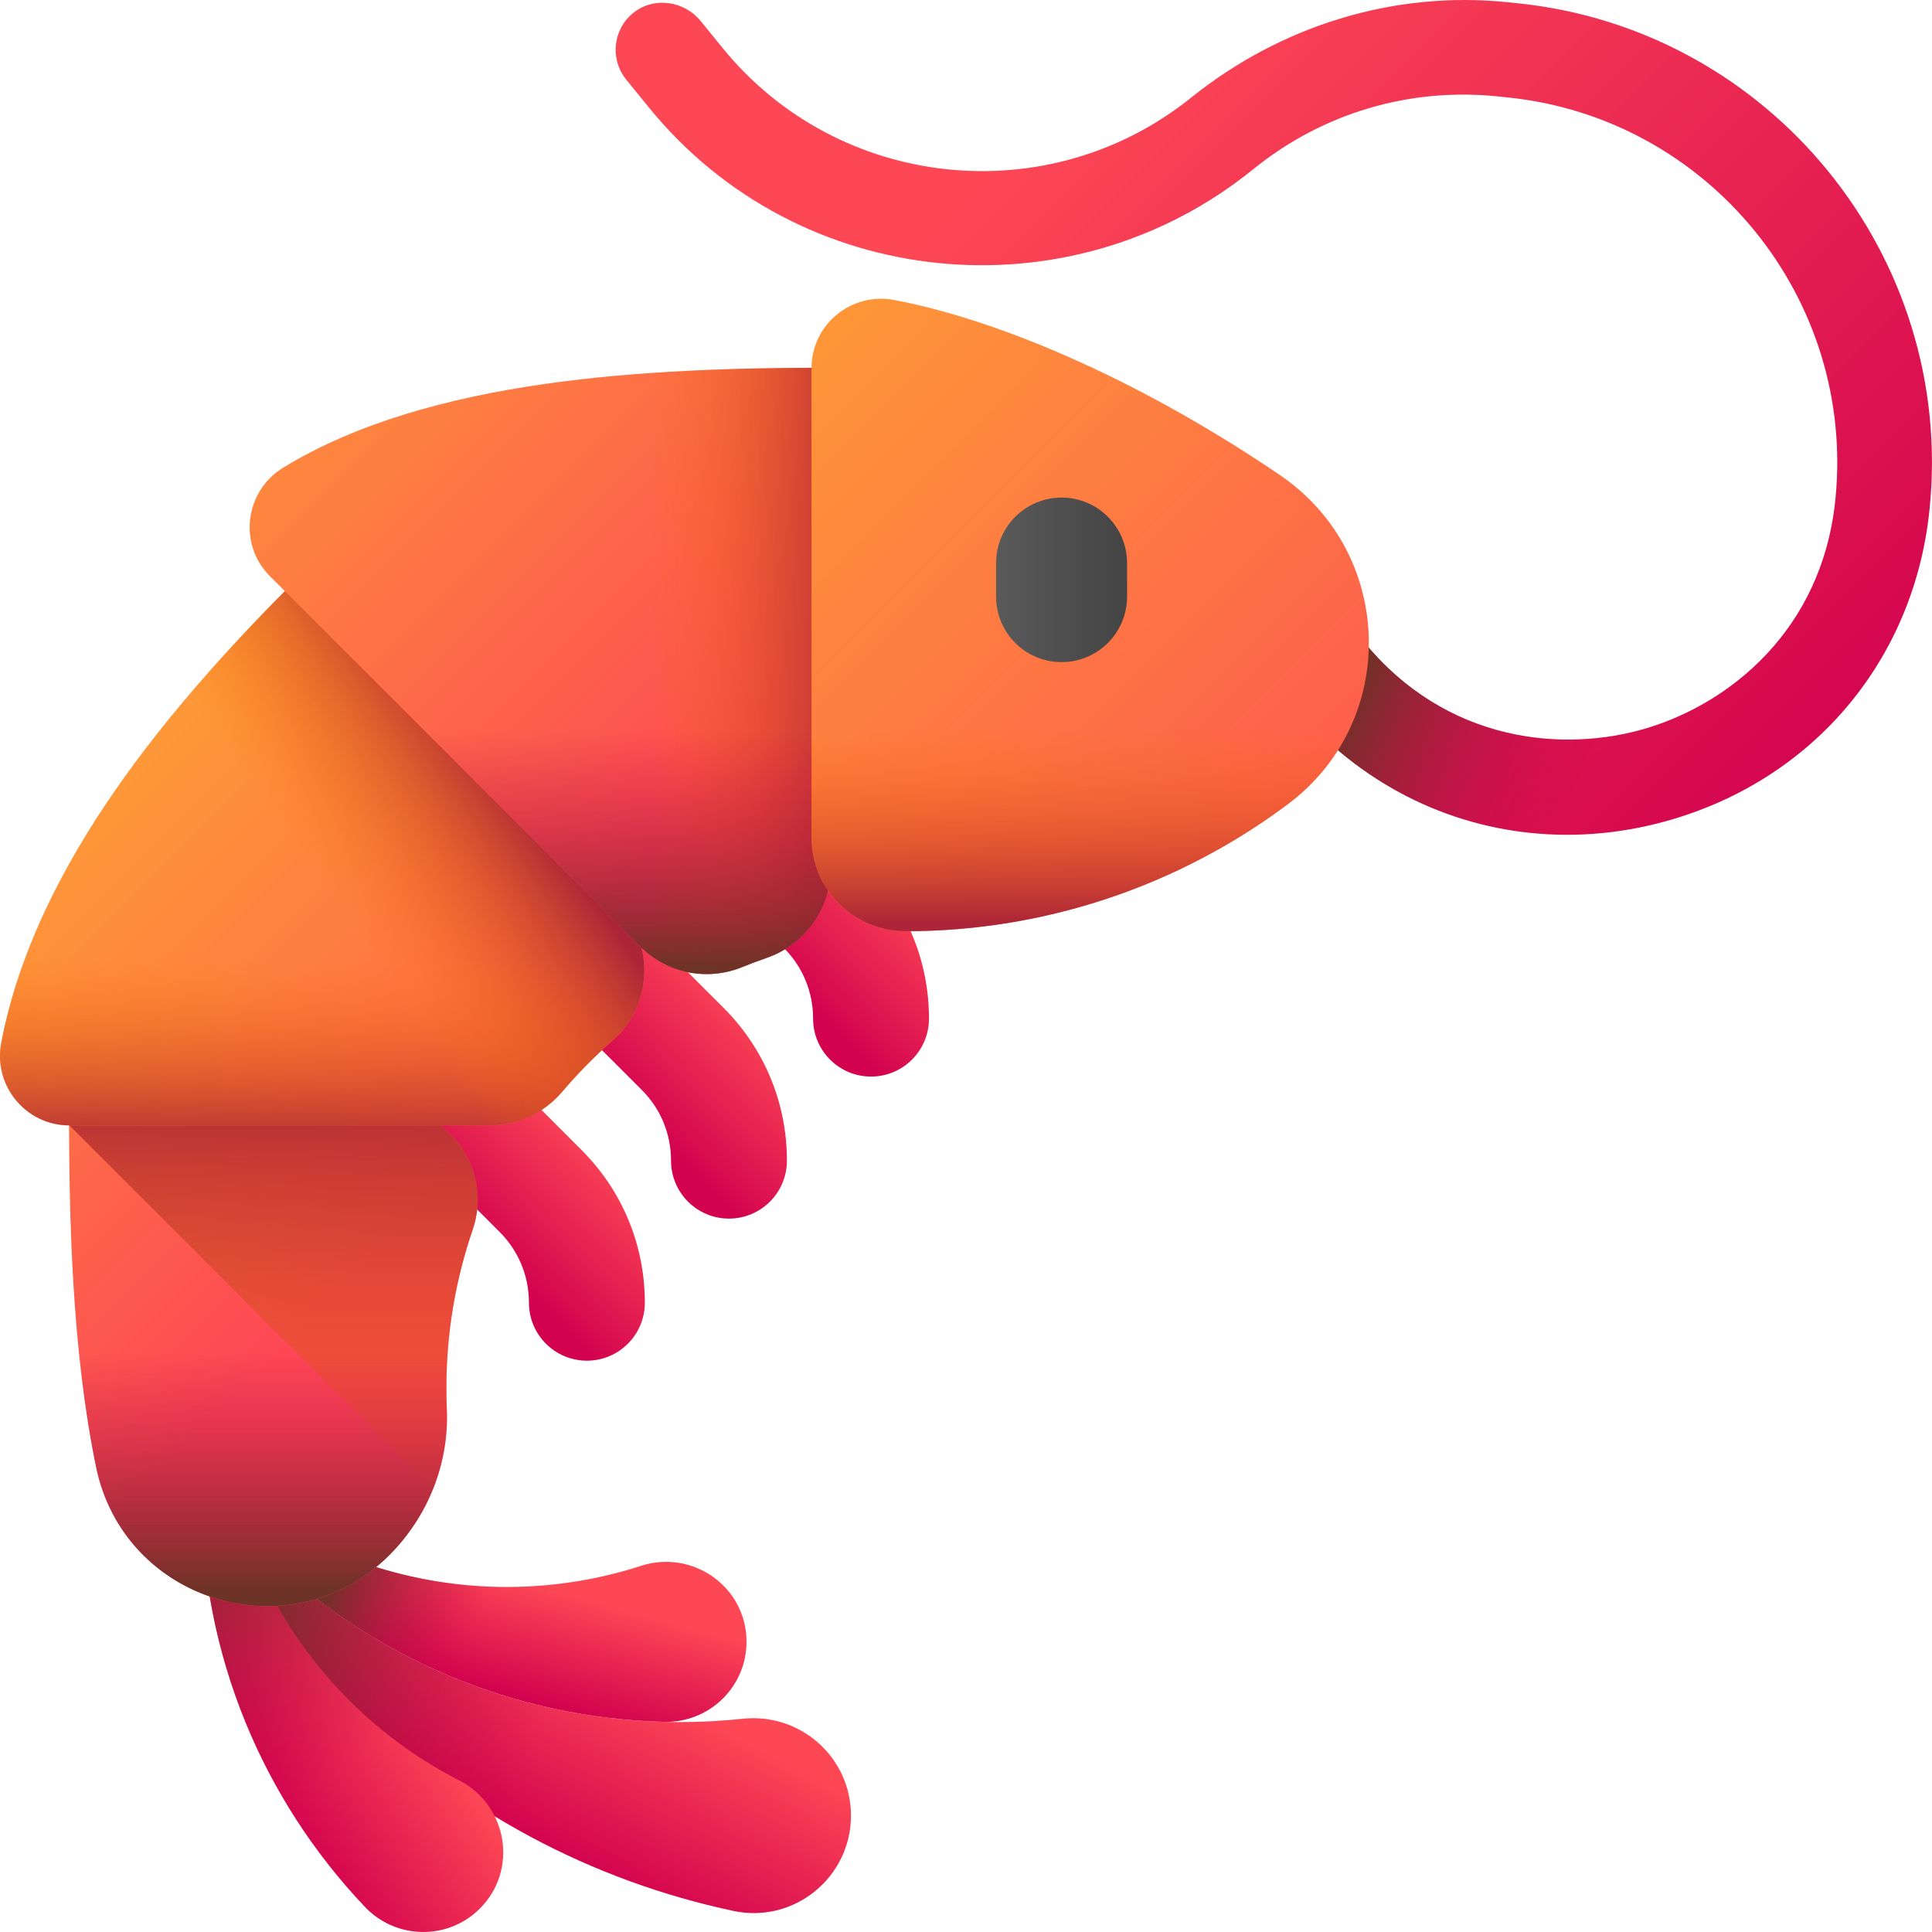 <svg width="56" height="56" viewBox="0 0 56 56" fill="none" xmlns="http://www.w3.org/2000/svg">
<g clip-path="url(#clip0_2_5809)">
<path d="M43.981 0.093L43.696 0.064C40.394 -0.275 37.116 0.749 34.529 2.828C30.386 6.157 24.304 5.519 20.944 1.39L20.311 0.611C19.834 0.025 18.966 -0.104 18.371 0.362C17.765 0.837 17.669 1.714 18.153 2.309L18.815 3.123C23.14 8.437 31.003 9.218 36.326 4.905C38.331 3.28 40.848 2.531 43.416 2.794L43.701 2.824C49.536 3.423 53.797 8.657 53.198 14.493C52.809 18.281 50.115 20.394 47.722 21.109C45.331 21.824 41.918 21.536 39.515 18.583L39.515 18.582L38.335 17.133C37.856 16.546 36.992 16.457 36.404 16.936C35.816 17.414 35.727 18.278 36.206 18.866L37.385 20.316L37.385 20.316C39.197 22.542 41.689 23.868 44.371 24.143C45.722 24.282 47.123 24.154 48.508 23.739C52.645 22.503 55.488 19.068 55.928 14.773C56.682 7.432 51.322 0.846 43.981 0.093V0.093Z" fill="url(#paint0_linear_2_5809)"/>
<path d="M48.862 20.668C48.482 20.85 48.099 20.997 47.723 21.109C45.331 21.824 41.918 21.536 39.515 18.583L39.515 18.583L38.335 17.133C37.856 16.546 36.992 16.457 36.404 16.936C35.816 17.414 35.728 18.279 36.206 18.866L37.386 20.316L37.386 20.316C39.198 22.542 41.689 23.868 44.371 24.143C45.723 24.282 47.123 24.154 48.509 23.739C48.628 23.704 48.745 23.666 48.862 23.627V20.668H48.862Z" fill="url(#paint1_linear_2_5809)"/>
<path d="M24.666 52.625C24.666 54.418 23.016 55.762 21.262 55.39C17.189 54.526 13.311 52.513 10.146 49.349C8.463 47.666 7.107 45.781 6.075 43.772C5.985 43.597 6.225 43.441 6.35 43.593C6.709 44.031 7.093 44.455 7.501 44.863C11.335 48.698 16.526 50.35 21.529 49.819C23.203 49.641 24.666 50.941 24.666 52.625Z" fill="url(#paint2_linear_2_5809)"/>
<path d="M18.941 49.898C14.782 49.716 10.676 48.039 7.501 44.863C7.092 44.455 6.709 44.031 6.35 43.593C6.225 43.441 5.985 43.597 6.075 43.772C7.107 45.781 8.463 47.666 10.146 49.349C12.703 51.905 15.725 53.71 18.941 54.765V49.898H18.941Z" fill="url(#paint3_linear_2_5809)"/>
<path d="M21.638 47.588C21.638 48.898 20.555 49.943 19.246 49.909C14.983 49.798 10.754 48.116 7.501 44.863C6.753 44.115 6.089 43.315 5.508 42.475C5.403 42.325 5.608 42.156 5.738 42.286L5.751 42.299C9.221 45.769 14.207 46.798 18.576 45.388C20.087 44.9 21.638 46.001 21.638 47.588V47.588Z" fill="url(#paint4_linear_2_5809)"/>
<path d="M14.988 45.994C11.655 46.074 8.295 44.844 5.751 42.3C5.747 42.295 5.742 42.291 5.738 42.286C5.608 42.156 5.403 42.325 5.508 42.476C6.089 43.316 6.753 44.116 7.501 44.863C9.659 47.021 12.246 48.487 14.988 49.262V45.994Z" fill="url(#paint5_linear_2_5809)"/>
<path d="M13.909 55.321C12.983 56.247 11.478 56.221 10.576 55.271C7.641 52.179 5.84 47.998 5.84 43.398C5.84 42.341 5.935 41.305 6.118 40.3C6.151 40.12 6.415 40.145 6.415 40.329V40.348C6.415 45.255 9.213 49.508 13.3 51.6C14.713 52.323 15.031 54.199 13.909 55.321Z" fill="url(#paint6_linear_2_5809)"/>
<path d="M5.84 43.398C5.84 46.71 6.773 49.804 8.391 52.431H14.218C14.002 52.093 13.693 51.802 13.3 51.601C9.214 49.509 6.417 45.258 6.415 40.353H6.109C5.932 41.342 5.84 42.359 5.84 43.398Z" fill="url(#paint7_linear_2_5809)"/>
<path d="M12.974 31.826C13.63 31.171 14.693 31.171 15.349 31.826L16.857 33.335C18.04 34.517 18.691 36.089 18.691 37.761C18.691 38.689 17.939 39.44 17.011 39.44C16.084 39.44 15.332 38.688 15.332 37.761C15.332 36.986 15.03 36.257 14.482 35.709L12.974 34.201C12.319 33.545 12.318 32.482 12.974 31.826V31.826Z" fill="url(#paint8_linear_2_5809)"/>
<path d="M17.092 27.708C17.748 27.052 18.811 27.052 19.467 27.708L20.976 29.216C22.158 30.399 22.809 31.971 22.809 33.643C22.809 34.571 22.057 35.322 21.13 35.322C20.202 35.322 19.45 34.57 19.45 33.643C19.451 32.868 19.149 32.139 18.601 31.591L17.092 30.083C16.437 29.427 16.437 28.364 17.092 27.708V27.708Z" fill="url(#paint9_linear_2_5809)"/>
<path d="M21.21 23.591C21.866 22.935 22.929 22.935 23.585 23.591L25.093 25.099C26.276 26.282 26.927 27.854 26.927 29.526C26.927 30.453 26.175 31.205 25.247 31.205C24.32 31.205 23.568 30.453 23.568 29.526C23.568 28.751 23.266 28.022 22.718 27.474L21.21 25.966C20.554 25.31 20.554 24.247 21.21 23.591V23.591Z" fill="url(#paint10_linear_2_5809)"/>
<path d="M12.938 40.236C12.938 38.631 13.206 37.087 13.699 35.649C14.302 33.894 12.983 32.071 11.128 32.071H2C2 35.363 2.086 39.117 2.783 42.514C3.59 46.451 8.443 47.919 11.284 45.077C12.402 43.959 13.018 42.427 12.951 40.848C12.942 40.645 12.938 40.441 12.938 40.236V40.236Z" fill="url(#paint11_linear_2_5809)"/>
<path d="M11.128 32.071H2C2 32.237 2.001 32.405 2.001 32.573L2.012 32.62L12.552 43.159C12.844 42.432 12.985 41.646 12.951 40.848C12.942 40.645 12.938 40.441 12.938 40.237C12.938 38.631 13.206 37.087 13.699 35.649C14.302 33.894 12.983 32.071 11.128 32.071V32.071Z" fill="url(#paint12_linear_2_5809)"/>
<path d="M17.88 26.208L8.529 16.858C5.026 20.361 1.027 25.025 0.036 30.223C-0.201 31.466 0.747 32.62 2.013 32.62H14.212C15.017 32.62 15.775 32.256 16.296 31.642C16.746 31.114 17.233 30.619 17.755 30.162C18.933 29.13 18.987 27.315 17.88 26.208V26.208Z" fill="url(#paint13_linear_2_5809)"/>
<path d="M0.036 30.223C-0.201 31.466 0.747 32.62 2.013 32.62H14.212C15.017 32.62 15.775 32.256 16.296 31.643C16.746 31.114 17.233 30.619 17.755 30.162C18.933 29.13 18.987 27.316 17.88 26.209L16.78 25.108H1.965C1.065 26.735 0.375 28.448 0.036 30.223V30.223Z" fill="url(#paint14_linear_2_5809)"/>
<path d="M17.88 26.208L8.529 16.858C6.856 18.531 5.07 20.47 3.552 22.604L13.568 32.62H14.211C15.017 32.62 15.774 32.256 16.296 31.642C16.745 31.114 17.233 30.619 17.755 30.162C18.932 29.13 18.986 27.315 17.88 26.208V26.208Z" fill="url(#paint15_linear_2_5809)"/>
<path d="M24.072 25.194V10.659C18.818 10.659 12.468 10.957 8.213 13.552C7.095 14.234 6.899 15.776 7.825 16.702L18.564 27.441C19.338 28.215 20.5 28.445 21.514 28.031C21.746 27.936 21.981 27.848 22.219 27.765C23.321 27.384 24.072 26.36 24.072 25.194Z" fill="url(#paint16_linear_2_5809)"/>
<path d="M17.788 26.665L18.564 27.441C19.338 28.215 20.5 28.445 21.514 28.031C21.746 27.936 21.981 27.848 22.219 27.765C23.321 27.383 24.072 26.36 24.072 25.194V10.659C22.077 10.659 19.924 10.702 17.788 10.897V26.665H17.788Z" fill="url(#paint17_linear_2_5809)"/>
<path d="M11.381 20.259L18.564 27.441C19.338 28.215 20.5 28.445 21.514 28.031C21.745 27.937 21.981 27.848 22.219 27.766C23.321 27.384 24.072 26.36 24.072 25.194V20.259H11.381Z" fill="url(#paint18_linear_2_5809)"/>
<path d="M37.339 23.302C40.557 20.89 40.428 16.037 37.104 13.774C33.316 11.196 29.205 9.323 25.926 8.696C24.68 8.457 23.522 9.402 23.522 10.671V24.278C23.522 25.788 24.755 26.994 26.265 26.991H26.267C30.259 26.99 34.144 25.695 37.339 23.302Z" fill="url(#paint19_linear_2_5809)"/>
<path d="M30.77 19.192C29.721 19.192 28.872 18.343 28.872 17.294V16.321C28.872 15.273 29.721 14.423 30.77 14.423C31.818 14.423 32.668 15.273 32.668 16.321V17.294C32.668 18.343 31.818 19.192 30.77 19.192Z" fill="url(#paint20_linear_2_5809)"/>
<path d="M23.522 19.911V24.278C23.522 25.788 24.755 26.994 26.265 26.991H26.267C30.259 26.99 34.144 25.695 37.339 23.302C38.519 22.417 39.247 21.204 39.535 19.911H23.522V19.911Z" fill="url(#paint21_linear_2_5809)"/>
<path d="M2.123 37.113C2.23 38.934 2.425 40.771 2.783 42.514C3.591 46.451 8.443 47.918 11.285 45.076C12.402 43.959 13.019 42.426 12.951 40.847C12.942 40.645 12.938 40.441 12.938 40.236C12.938 39.163 13.058 38.118 13.285 37.113H2.123V37.113Z" fill="url(#paint22_linear_2_5809)"/>
</g>
<defs>
<linearGradient id="paint0_linear_2_5809" x1="32.695" y1="0.831" x2="54.187" y2="22.324" gradientUnits="userSpaceOnUse">
<stop stop-color="#FD4755"/>
<stop offset="1" stop-color="#D2024E"/>
</linearGradient>
<linearGradient id="paint1_linear_2_5809" x1="46.028" y1="22.433" x2="39.403" y2="19.395" gradientUnits="userSpaceOnUse">
<stop stop-color="#C00148" stop-opacity="0"/>
<stop offset="0.311" stop-color="#AA0E3F" stop-opacity="0.311"/>
<stop offset="0.958" stop-color="#713028" stop-opacity="0.958"/>
<stop offset="1" stop-color="#6D3326"/>
</linearGradient>
<linearGradient id="paint2_linear_2_5809" x1="15.969" y1="47.343" x2="13.334" y2="52.321" gradientUnits="userSpaceOnUse">
<stop stop-color="#FD4755"/>
<stop offset="1" stop-color="#D2024E"/>
</linearGradient>
<linearGradient id="paint3_linear_2_5809" x1="15.596" y1="49.839" x2="6.757" y2="47.807" gradientUnits="userSpaceOnUse">
<stop stop-color="#C00148" stop-opacity="0"/>
<stop offset="0.311" stop-color="#AA0E3F" stop-opacity="0.311"/>
<stop offset="0.958" stop-color="#713028" stop-opacity="0.958"/>
<stop offset="1" stop-color="#6D3326"/>
</linearGradient>
<linearGradient id="paint4_linear_2_5809" x1="13.501" y1="45.345" x2="12.623" y2="48.566" gradientUnits="userSpaceOnUse">
<stop stop-color="#FD4755"/>
<stop offset="1" stop-color="#D2024E"/>
</linearGradient>
<linearGradient id="paint5_linear_2_5809" x1="13.734" y1="47.166" x2="9.617" y2="45.519" gradientUnits="userSpaceOnUse">
<stop stop-color="#C00148" stop-opacity="0"/>
<stop offset="0.311" stop-color="#AA0E3F" stop-opacity="0.311"/>
<stop offset="0.958" stop-color="#713028" stop-opacity="0.958"/>
<stop offset="1" stop-color="#6D3326"/>
</linearGradient>
<linearGradient id="paint6_linear_2_5809" x1="10.706" y1="47.343" x2="6.46" y2="50.198" gradientUnits="userSpaceOnUse">
<stop stop-color="#FD4755"/>
<stop offset="1" stop-color="#D2024E"/>
</linearGradient>
<linearGradient id="paint7_linear_2_5809" x1="10.455" y1="50.97" x2="5.404" y2="43.393" gradientUnits="userSpaceOnUse">
<stop stop-color="#C00148" stop-opacity="0"/>
<stop offset="0.311" stop-color="#AA0E3F" stop-opacity="0.311"/>
<stop offset="0.958" stop-color="#713028" stop-opacity="0.958"/>
<stop offset="1" stop-color="#6D3326"/>
</linearGradient>
<linearGradient id="paint8_linear_2_5809" x1="17.708" y1="33.336" x2="14.377" y2="36.557" gradientUnits="userSpaceOnUse">
<stop stop-color="#FD4755"/>
<stop offset="1" stop-color="#D2024E"/>
</linearGradient>
<linearGradient id="paint9_linear_2_5809" x1="21.826" y1="29.218" x2="18.495" y2="32.439" gradientUnits="userSpaceOnUse">
<stop stop-color="#FD4755"/>
<stop offset="1" stop-color="#D2024E"/>
</linearGradient>
<linearGradient id="paint10_linear_2_5809" x1="25.944" y1="25.101" x2="22.613" y2="28.322" gradientUnits="userSpaceOnUse">
<stop stop-color="#FD4755"/>
<stop offset="1" stop-color="#D2024E"/>
</linearGradient>
<linearGradient id="paint11_linear_2_5809" x1="-5.452" y1="24.919" x2="8.466" y2="38.837" gradientUnits="userSpaceOnUse">
<stop stop-color="#FE9738"/>
<stop offset="1" stop-color="#FD4755"/>
</linearGradient>
<linearGradient id="paint12_linear_2_5809" x1="7.924" y1="45.093" x2="7.924" y2="31.104" gradientUnits="userSpaceOnUse">
<stop stop-color="#FE7701" stop-opacity="0"/>
<stop offset="1" stop-color="#AC2538"/>
</linearGradient>
<linearGradient id="paint13_linear_2_5809" x1="3.196" y1="23.08" x2="19.64" y2="39.524" gradientUnits="userSpaceOnUse">
<stop stop-color="#FE9738"/>
<stop offset="1" stop-color="#FD4755"/>
</linearGradient>
<linearGradient id="paint14_linear_2_5809" x1="9.357" y1="27.837" x2="9.284" y2="33.547" gradientUnits="userSpaceOnUse">
<stop stop-color="#FE7701" stop-opacity="0"/>
<stop offset="1" stop-color="#AC2538"/>
</linearGradient>
<linearGradient id="paint15_linear_2_5809" x1="9.678" y1="26.196" x2="14.876" y2="22.609" gradientUnits="userSpaceOnUse">
<stop stop-color="#FE7701" stop-opacity="0"/>
<stop offset="1" stop-color="#AC2538"/>
</linearGradient>
<linearGradient id="paint16_linear_2_5809" x1="8.891" y1="6.623" x2="23.569" y2="21.301" gradientUnits="userSpaceOnUse">
<stop stop-color="#FE9738"/>
<stop offset="1" stop-color="#FD4755"/>
</linearGradient>
<linearGradient id="paint17_linear_2_5809" x1="18.887" y1="19.446" x2="25.11" y2="19.446" gradientUnits="userSpaceOnUse">
<stop stop-color="#FE7701" stop-opacity="0"/>
<stop offset="1" stop-color="#AC2538"/>
</linearGradient>
<linearGradient id="paint18_linear_2_5809" x1="17.727" y1="21.192" x2="17.727" y2="28.05" gradientUnits="userSpaceOnUse">
<stop stop-color="#C00148" stop-opacity="0"/>
<stop offset="0.188" stop-color="#B90645" stop-opacity="0.188"/>
<stop offset="0.474" stop-color="#A4123C" stop-opacity="0.474"/>
<stop offset="0.821" stop-color="#82262E" stop-opacity="0.821"/>
<stop offset="1" stop-color="#6D3326"/>
</linearGradient>
<linearGradient id="paint19_linear_2_5809" x1="21.945" y1="11.142" x2="41.534" y2="30.731" gradientUnits="userSpaceOnUse">
<stop stop-color="#FE9738"/>
<stop offset="1" stop-color="#FD4755"/>
</linearGradient>
<linearGradient id="paint20_linear_2_5809" x1="28.872" y1="16.808" x2="32.668" y2="16.808" gradientUnits="userSpaceOnUse">
<stop stop-color="#5A5A5A"/>
<stop offset="1" stop-color="#444444"/>
</linearGradient>
<linearGradient id="paint21_linear_2_5809" x1="31.528" y1="21.156" x2="31.528" y2="26.75" gradientUnits="userSpaceOnUse">
<stop stop-color="#FE7701" stop-opacity="0"/>
<stop offset="1" stop-color="#AC2538"/>
</linearGradient>
<linearGradient id="paint22_linear_2_5809" x1="7.704" y1="39.2" x2="7.704" y2="46.08" gradientUnits="userSpaceOnUse">
<stop stop-color="#C00148" stop-opacity="0"/>
<stop offset="0.311" stop-color="#AA0E3F" stop-opacity="0.311"/>
<stop offset="0.958" stop-color="#713028" stop-opacity="0.958"/>
<stop offset="1" stop-color="#6D3326"/>
</linearGradient>
<clipPath id="clip0_2_5809">
<rect width="56" height="56" fill="white"/>
</clipPath>
</defs>
</svg>
